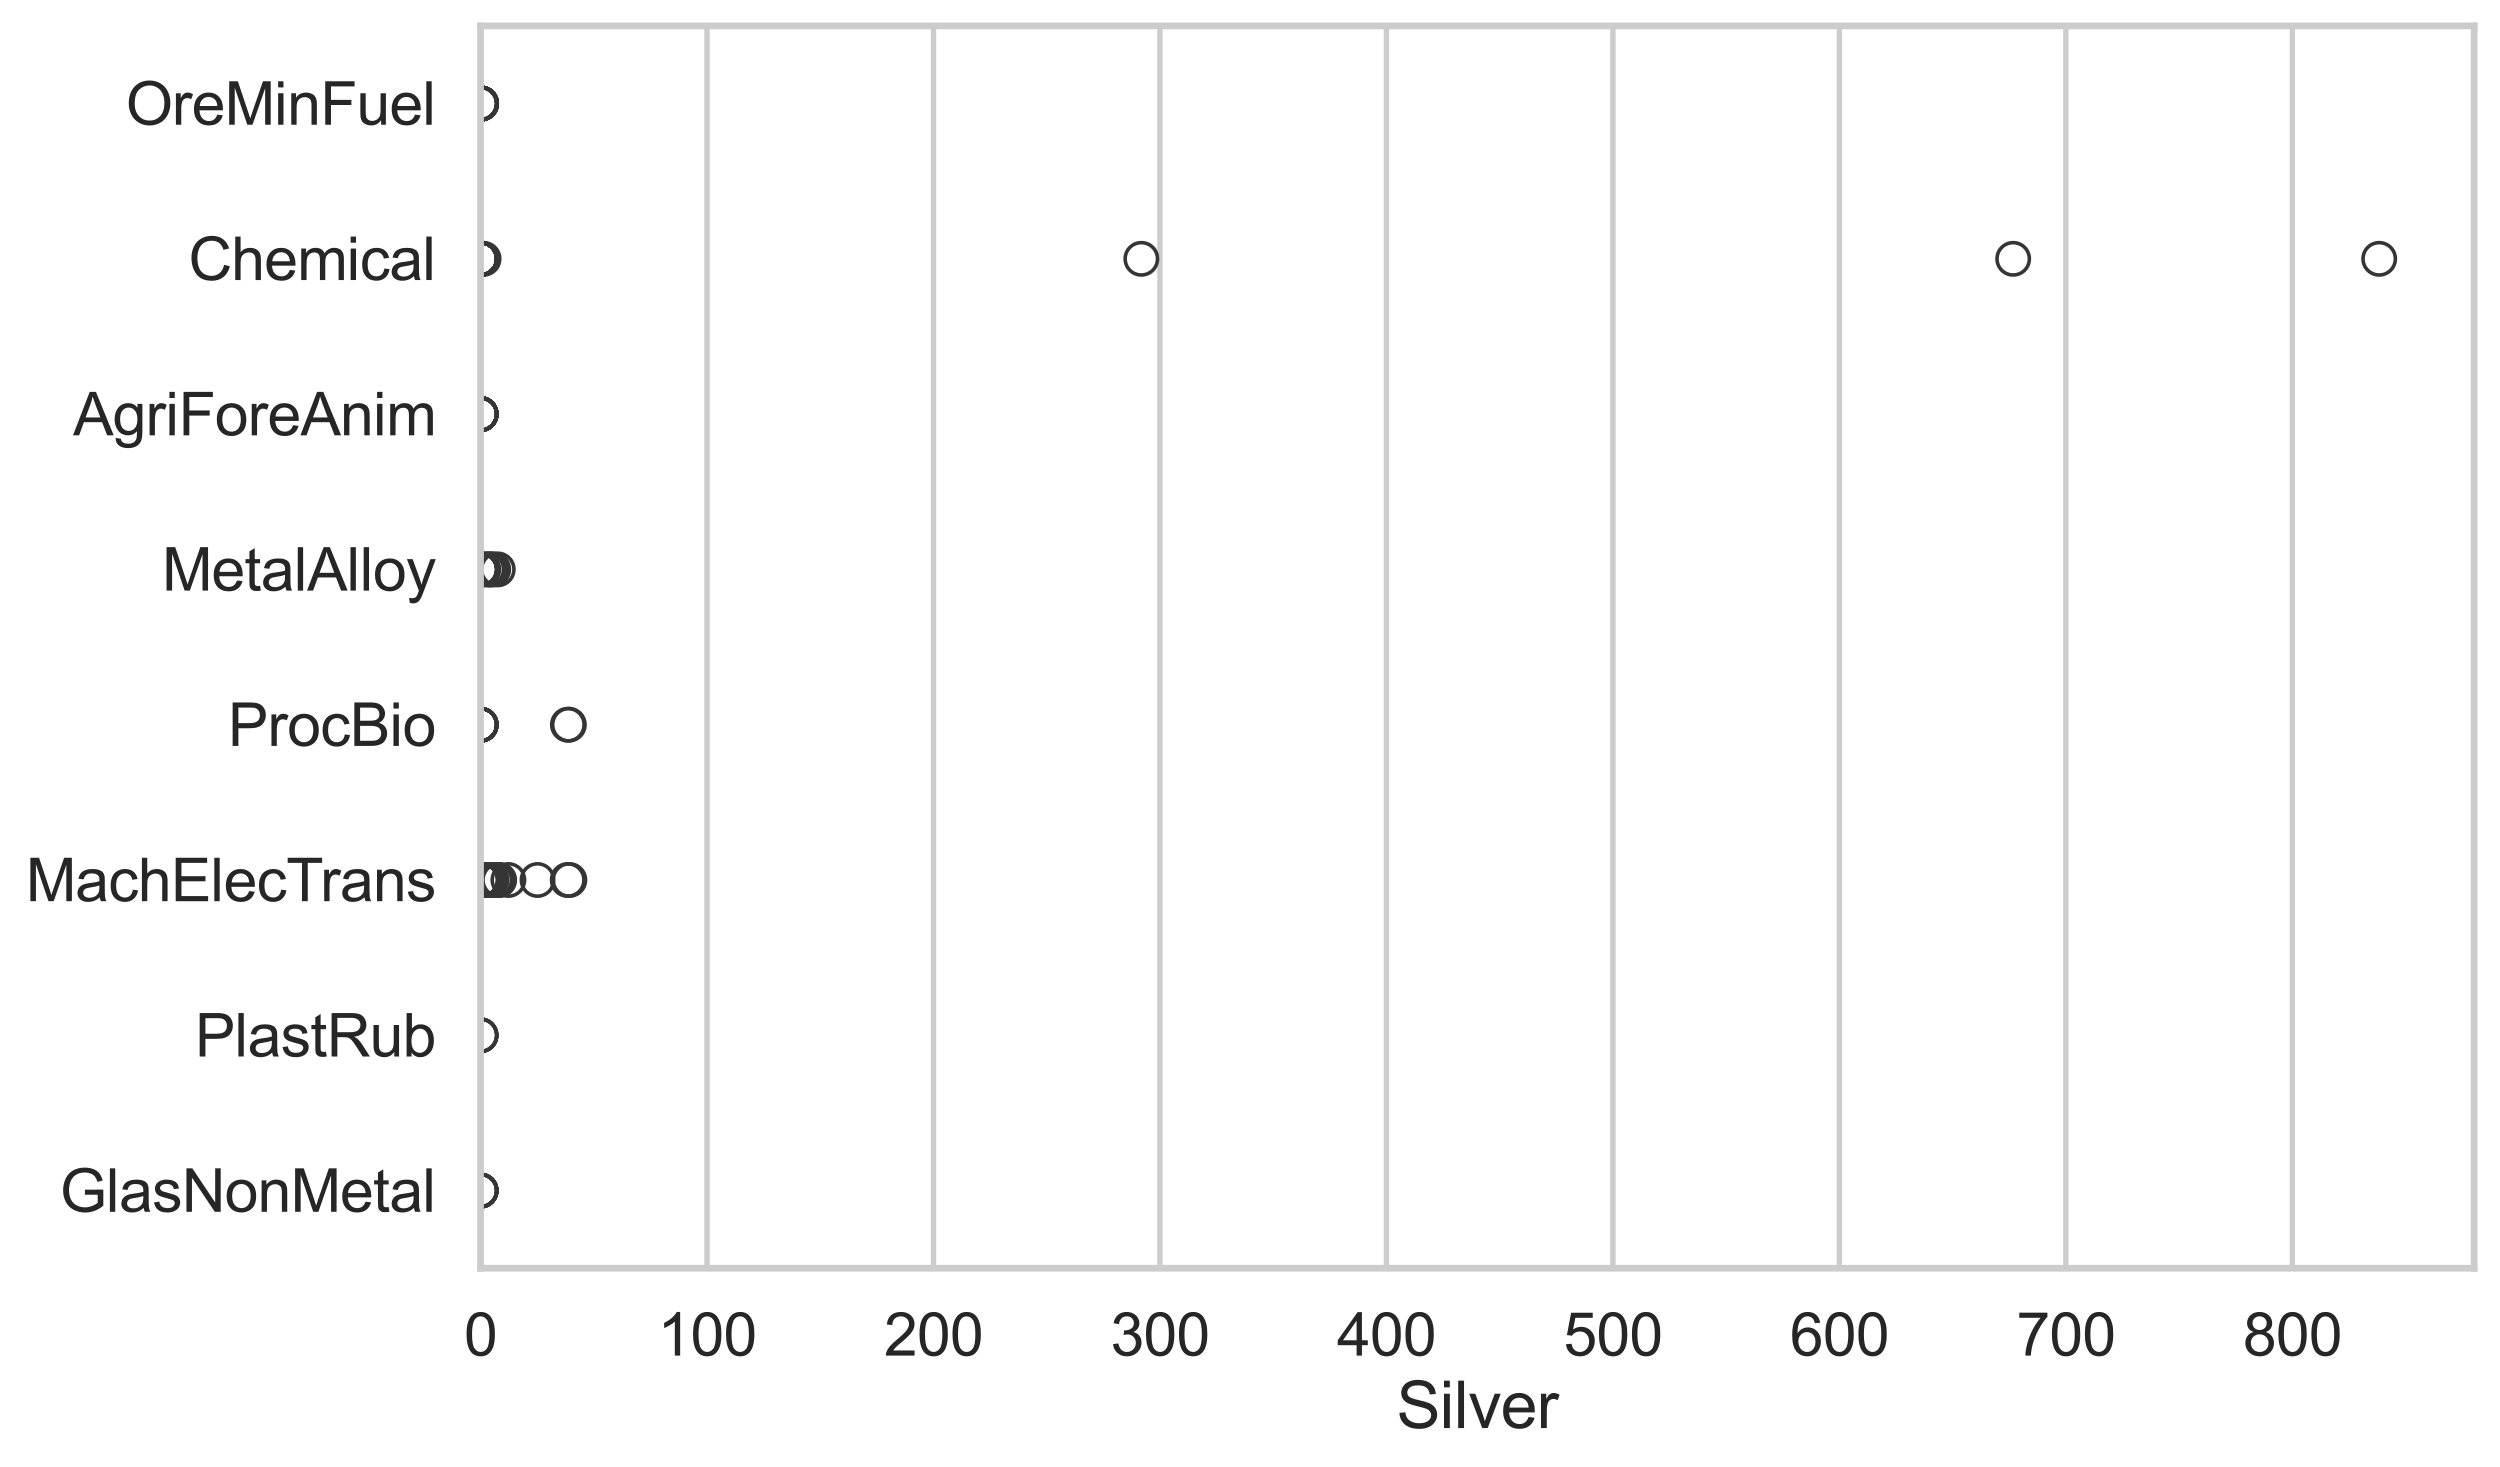 <?xml version="1.0" encoding="utf-8" standalone="no"?>
<!DOCTYPE svg PUBLIC "-//W3C//DTD SVG 1.1//EN"
  "http://www.w3.org/Graphics/SVG/1.1/DTD/svg11.dtd">
<svg xmlns:xlink="http://www.w3.org/1999/xlink" width="695.577pt" height="408.111pt" viewBox="0 0 695.577 408.111" xmlns="http://www.w3.org/2000/svg" version="1.1">
 <defs>
  <style type="text/css">*{stroke-linejoin: round; stroke-linecap: butt}</style>
 </defs>
 <g id="figure_1">
  <g id="patch_1">
   <path d="M 0 408.111 
L 695.577 408.111 
L 695.577 0 
L 0 0 
z
" style="fill: #ffffff"/>
  </g>
  <g id="axes_1">
   <g id="patch_2">
    <path d="M 133.697 352.86 
L 688.377 352.86 
L 688.377 7.2 
L 133.697 7.2 
z
" style="fill: #ffffff"/>
   </g>
   <g id="matplotlib.axis_1">
    <g id="xtick_1">
     <g id="line2d_1">
      <path d="M 133.697 352.86 
L 133.697 7.2 
" clip-path="url(#peaab593a63)" style="fill: none; stroke: #cccccc; stroke-width: 1.5; stroke-linecap: round"/>
     </g>
     <g id="text_1">
      <!-- 0 -->
      <g style="fill: #262626" transform="translate(129.109 377.17) scale(0.165 -0.165)">
       <defs>
        <path id="ArialMT-30" d="M 266 2259 
Q 266 3072 433 3567 
Q 600 4063 929 4331 
Q 1259 4600 1759 4600 
Q 2128 4600 2406 4451 
Q 2684 4303 2865 4023 
Q 3047 3744 3150 3342 
Q 3253 2941 3253 2259 
Q 3253 1453 3087 958 
Q 2922 463 2592 192 
Q 2263 -78 1759 -78 
Q 1097 -78 719 397 
Q 266 969 266 2259 
z
M 844 2259 
Q 844 1131 1108 757 
Q 1372 384 1759 384 
Q 2147 384 2411 759 
Q 2675 1134 2675 2259 
Q 2675 3391 2411 3762 
Q 2147 4134 1753 4134 
Q 1366 4134 1134 3806 
Q 844 3388 844 2259 
z
" transform="scale(0.016)"/>
       </defs>
       <use xlink:href="#ArialMT-30"/>
      </g>
     </g>
    </g>
    <g id="xtick_2">
     <g id="line2d_2">
      <path d="M 196.71 352.86 
L 196.71 7.2 
" clip-path="url(#peaab593a63)" style="fill: none; stroke: #cccccc; stroke-width: 1.5; stroke-linecap: round"/>
     </g>
     <g id="text_2">
      <!-- 100 -->
      <g style="fill: #262626" transform="translate(182.946 377.17) scale(0.165 -0.165)">
       <defs>
        <path id="ArialMT-31" d="M 2384 0 
L 1822 0 
L 1822 3584 
Q 1619 3391 1289 3197 
Q 959 3003 697 2906 
L 697 3450 
Q 1169 3672 1522 3987 
Q 1875 4303 2022 4600 
L 2384 4600 
L 2384 0 
z
" transform="scale(0.016)"/>
       </defs>
       <use xlink:href="#ArialMT-31"/>
       <use xlink:href="#ArialMT-30" transform="translate(55.615 0)"/>
       <use xlink:href="#ArialMT-30" transform="translate(111.23 0)"/>
      </g>
     </g>
    </g>
    <g id="xtick_3">
     <g id="line2d_3">
      <path d="M 259.723 352.86 
L 259.723 7.2 
" clip-path="url(#peaab593a63)" style="fill: none; stroke: #cccccc; stroke-width: 1.5; stroke-linecap: round"/>
     </g>
     <g id="text_3">
      <!-- 200 -->
      <g style="fill: #262626" transform="translate(245.959 377.17) scale(0.165 -0.165)">
       <defs>
        <path id="ArialMT-32" d="M 3222 541 
L 3222 0 
L 194 0 
Q 188 203 259 391 
Q 375 700 629 1000 
Q 884 1300 1366 1694 
Q 2113 2306 2375 2664 
Q 2638 3022 2638 3341 
Q 2638 3675 2398 3904 
Q 2159 4134 1775 4134 
Q 1369 4134 1125 3890 
Q 881 3647 878 3216 
L 300 3275 
Q 359 3922 746 4261 
Q 1134 4600 1788 4600 
Q 2447 4600 2831 4234 
Q 3216 3869 3216 3328 
Q 3216 3053 3103 2787 
Q 2991 2522 2730 2228 
Q 2469 1934 1863 1422 
Q 1356 997 1212 845 
Q 1069 694 975 541 
L 3222 541 
z
" transform="scale(0.016)"/>
       </defs>
       <use xlink:href="#ArialMT-32"/>
       <use xlink:href="#ArialMT-30" transform="translate(55.615 0)"/>
       <use xlink:href="#ArialMT-30" transform="translate(111.23 0)"/>
      </g>
     </g>
    </g>
    <g id="xtick_4">
     <g id="line2d_4">
      <path d="M 322.736 352.86 
L 322.736 7.2 
" clip-path="url(#peaab593a63)" style="fill: none; stroke: #cccccc; stroke-width: 1.5; stroke-linecap: round"/>
     </g>
     <g id="text_4">
      <!-- 300 -->
      <g style="fill: #262626" transform="translate(308.972 377.17) scale(0.165 -0.165)">
       <defs>
        <path id="ArialMT-33" d="M 269 1209 
L 831 1284 
Q 928 806 1161 595 
Q 1394 384 1728 384 
Q 2125 384 2398 659 
Q 2672 934 2672 1341 
Q 2672 1728 2419 1979 
Q 2166 2231 1775 2231 
Q 1616 2231 1378 2169 
L 1441 2663 
Q 1497 2656 1531 2656 
Q 1891 2656 2178 2843 
Q 2466 3031 2466 3422 
Q 2466 3731 2256 3934 
Q 2047 4138 1716 4138 
Q 1388 4138 1169 3931 
Q 950 3725 888 3313 
L 325 3413 
Q 428 3978 793 4289 
Q 1159 4600 1703 4600 
Q 2078 4600 2393 4439 
Q 2709 4278 2876 4000 
Q 3044 3722 3044 3409 
Q 3044 3113 2884 2869 
Q 2725 2625 2413 2481 
Q 2819 2388 3044 2092 
Q 3269 1797 3269 1353 
Q 3269 753 2831 336 
Q 2394 -81 1725 -81 
Q 1122 -81 723 278 
Q 325 638 269 1209 
z
" transform="scale(0.016)"/>
       </defs>
       <use xlink:href="#ArialMT-33"/>
       <use xlink:href="#ArialMT-30" transform="translate(55.615 0)"/>
       <use xlink:href="#ArialMT-30" transform="translate(111.23 0)"/>
      </g>
     </g>
    </g>
    <g id="xtick_5">
     <g id="line2d_5">
      <path d="M 385.748 352.86 
L 385.748 7.2 
" clip-path="url(#peaab593a63)" style="fill: none; stroke: #cccccc; stroke-width: 1.5; stroke-linecap: round"/>
     </g>
     <g id="text_5">
      <!-- 400 -->
      <g style="fill: #262626" transform="translate(371.985 377.17) scale(0.165 -0.165)">
       <defs>
        <path id="ArialMT-34" d="M 2069 0 
L 2069 1097 
L 81 1097 
L 81 1613 
L 2172 4581 
L 2631 4581 
L 2631 1613 
L 3250 1613 
L 3250 1097 
L 2631 1097 
L 2631 0 
L 2069 0 
z
M 2069 1613 
L 2069 3678 
L 634 1613 
L 2069 1613 
z
" transform="scale(0.016)"/>
       </defs>
       <use xlink:href="#ArialMT-34"/>
       <use xlink:href="#ArialMT-30" transform="translate(55.615 0)"/>
       <use xlink:href="#ArialMT-30" transform="translate(111.23 0)"/>
      </g>
     </g>
    </g>
    <g id="xtick_6">
     <g id="line2d_6">
      <path d="M 448.761 352.86 
L 448.761 7.2 
" clip-path="url(#peaab593a63)" style="fill: none; stroke: #cccccc; stroke-width: 1.5; stroke-linecap: round"/>
     </g>
     <g id="text_6">
      <!-- 500 -->
      <g style="fill: #262626" transform="translate(434.998 377.17) scale(0.165 -0.165)">
       <defs>
        <path id="ArialMT-35" d="M 266 1200 
L 856 1250 
Q 922 819 1161 601 
Q 1400 384 1738 384 
Q 2144 384 2425 690 
Q 2706 997 2706 1503 
Q 2706 1984 2436 2262 
Q 2166 2541 1728 2541 
Q 1456 2541 1237 2417 
Q 1019 2294 894 2097 
L 366 2166 
L 809 4519 
L 3088 4519 
L 3088 3981 
L 1259 3981 
L 1013 2750 
Q 1425 3038 1878 3038 
Q 2478 3038 2890 2622 
Q 3303 2206 3303 1553 
Q 3303 931 2941 478 
Q 2500 -78 1738 -78 
Q 1113 -78 717 272 
Q 322 622 266 1200 
z
" transform="scale(0.016)"/>
       </defs>
       <use xlink:href="#ArialMT-35"/>
       <use xlink:href="#ArialMT-30" transform="translate(55.615 0)"/>
       <use xlink:href="#ArialMT-30" transform="translate(111.23 0)"/>
      </g>
     </g>
    </g>
    <g id="xtick_7">
     <g id="line2d_7">
      <path d="M 511.774 352.86 
L 511.774 7.2 
" clip-path="url(#peaab593a63)" style="fill: none; stroke: #cccccc; stroke-width: 1.5; stroke-linecap: round"/>
     </g>
     <g id="text_7">
      <!-- 600 -->
      <g style="fill: #262626" transform="translate(498.011 377.17) scale(0.165 -0.165)">
       <defs>
        <path id="ArialMT-36" d="M 3184 3459 
L 2625 3416 
Q 2550 3747 2413 3897 
Q 2184 4138 1850 4138 
Q 1581 4138 1378 3988 
Q 1113 3794 959 3422 
Q 806 3050 800 2363 
Q 1003 2672 1297 2822 
Q 1591 2972 1913 2972 
Q 2475 2972 2870 2558 
Q 3266 2144 3266 1488 
Q 3266 1056 3080 686 
Q 2894 316 2569 119 
Q 2244 -78 1831 -78 
Q 1128 -78 684 439 
Q 241 956 241 2144 
Q 241 3472 731 4075 
Q 1159 4600 1884 4600 
Q 2425 4600 2770 4297 
Q 3116 3994 3184 3459 
z
M 888 1484 
Q 888 1194 1011 928 
Q 1134 663 1356 523 
Q 1578 384 1822 384 
Q 2178 384 2434 671 
Q 2691 959 2691 1453 
Q 2691 1928 2437 2201 
Q 2184 2475 1800 2475 
Q 1419 2475 1153 2201 
Q 888 1928 888 1484 
z
" transform="scale(0.016)"/>
       </defs>
       <use xlink:href="#ArialMT-36"/>
       <use xlink:href="#ArialMT-30" transform="translate(55.615 0)"/>
       <use xlink:href="#ArialMT-30" transform="translate(111.23 0)"/>
      </g>
     </g>
    </g>
    <g id="xtick_8">
     <g id="line2d_8">
      <path d="M 574.787 352.86 
L 574.787 7.2 
" clip-path="url(#peaab593a63)" style="fill: none; stroke: #cccccc; stroke-width: 1.5; stroke-linecap: round"/>
     </g>
     <g id="text_8">
      <!-- 700 -->
      <g style="fill: #262626" transform="translate(561.024 377.17) scale(0.165 -0.165)">
       <defs>
        <path id="ArialMT-37" d="M 303 3981 
L 303 4522 
L 3269 4522 
L 3269 4084 
Q 2831 3619 2401 2847 
Q 1972 2075 1738 1259 
Q 1569 684 1522 0 
L 944 0 
Q 953 541 1156 1306 
Q 1359 2072 1739 2783 
Q 2119 3494 2547 3981 
L 303 3981 
z
" transform="scale(0.016)"/>
       </defs>
       <use xlink:href="#ArialMT-37"/>
       <use xlink:href="#ArialMT-30" transform="translate(55.615 0)"/>
       <use xlink:href="#ArialMT-30" transform="translate(111.23 0)"/>
      </g>
     </g>
    </g>
    <g id="xtick_9">
     <g id="line2d_9">
      <path d="M 637.8 352.86 
L 637.8 7.2 
" clip-path="url(#peaab593a63)" style="fill: none; stroke: #cccccc; stroke-width: 1.5; stroke-linecap: round"/>
     </g>
     <g id="text_9">
      <!-- 800 -->
      <g style="fill: #262626" transform="translate(624.036 377.17) scale(0.165 -0.165)">
       <defs>
        <path id="ArialMT-38" d="M 1131 2484 
Q 781 2613 612 2850 
Q 444 3088 444 3419 
Q 444 3919 803 4259 
Q 1163 4600 1759 4600 
Q 2359 4600 2725 4251 
Q 3091 3903 3091 3403 
Q 3091 3084 2923 2848 
Q 2756 2613 2416 2484 
Q 2838 2347 3058 2040 
Q 3278 1734 3278 1309 
Q 3278 722 2862 322 
Q 2447 -78 1769 -78 
Q 1091 -78 675 323 
Q 259 725 259 1325 
Q 259 1772 486 2073 
Q 713 2375 1131 2484 
z
M 1019 3438 
Q 1019 3113 1228 2906 
Q 1438 2700 1772 2700 
Q 2097 2700 2305 2904 
Q 2513 3109 2513 3406 
Q 2513 3716 2298 3927 
Q 2084 4138 1766 4138 
Q 1444 4138 1231 3931 
Q 1019 3725 1019 3438 
z
M 838 1322 
Q 838 1081 952 856 
Q 1066 631 1291 507 
Q 1516 384 1775 384 
Q 2178 384 2440 643 
Q 2703 903 2703 1303 
Q 2703 1709 2433 1975 
Q 2163 2241 1756 2241 
Q 1359 2241 1098 1978 
Q 838 1716 838 1322 
z
" transform="scale(0.016)"/>
       </defs>
       <use xlink:href="#ArialMT-38"/>
       <use xlink:href="#ArialMT-30" transform="translate(55.615 0)"/>
       <use xlink:href="#ArialMT-30" transform="translate(111.23 0)"/>
      </g>
     </g>
    </g>
    <g id="text_10">
     <!-- Silver -->
     <g style="fill: #262626" transform="translate(388.533 397.334) scale(0.18 -0.18)">
      <defs>
       <path id="ArialMT-53" d="M 288 1472 
L 859 1522 
Q 900 1178 1048 958 
Q 1197 738 1509 602 
Q 1822 466 2213 466 
Q 2559 466 2825 569 
Q 3091 672 3220 851 
Q 3350 1031 3350 1244 
Q 3350 1459 3225 1620 
Q 3100 1781 2813 1891 
Q 2628 1963 1997 2114 
Q 1366 2266 1113 2400 
Q 784 2572 623 2826 
Q 463 3081 463 3397 
Q 463 3744 659 4045 
Q 856 4347 1234 4503 
Q 1613 4659 2075 4659 
Q 2584 4659 2973 4495 
Q 3363 4331 3572 4012 
Q 3781 3694 3797 3291 
L 3216 3247 
Q 3169 3681 2898 3903 
Q 2628 4125 2100 4125 
Q 1550 4125 1298 3923 
Q 1047 3722 1047 3438 
Q 1047 3191 1225 3031 
Q 1400 2872 2139 2705 
Q 2878 2538 3153 2413 
Q 3553 2228 3743 1945 
Q 3934 1663 3934 1294 
Q 3934 928 3725 604 
Q 3516 281 3123 101 
Q 2731 -78 2241 -78 
Q 1619 -78 1198 103 
Q 778 284 539 648 
Q 300 1013 288 1472 
z
" transform="scale(0.016)"/>
       <path id="ArialMT-69" d="M 425 3934 
L 425 4581 
L 988 4581 
L 988 3934 
L 425 3934 
z
M 425 0 
L 425 3319 
L 988 3319 
L 988 0 
L 425 0 
z
" transform="scale(0.016)"/>
       <path id="ArialMT-6c" d="M 409 0 
L 409 4581 
L 972 4581 
L 972 0 
L 409 0 
z
" transform="scale(0.016)"/>
       <path id="ArialMT-76" d="M 1344 0 
L 81 3319 
L 675 3319 
L 1388 1331 
Q 1503 1009 1600 663 
Q 1675 925 1809 1294 
L 2547 3319 
L 3125 3319 
L 1869 0 
L 1344 0 
z
" transform="scale(0.016)"/>
       <path id="ArialMT-65" d="M 2694 1069 
L 3275 997 
Q 3138 488 2766 206 
Q 2394 -75 1816 -75 
Q 1088 -75 661 373 
Q 234 822 234 1631 
Q 234 2469 665 2931 
Q 1097 3394 1784 3394 
Q 2450 3394 2872 2941 
Q 3294 2488 3294 1666 
Q 3294 1616 3291 1516 
L 816 1516 
Q 847 969 1125 678 
Q 1403 388 1819 388 
Q 2128 388 2347 550 
Q 2566 713 2694 1069 
z
M 847 1978 
L 2700 1978 
Q 2663 2397 2488 2606 
Q 2219 2931 1791 2931 
Q 1403 2931 1139 2672 
Q 875 2413 847 1978 
z
" transform="scale(0.016)"/>
       <path id="ArialMT-72" d="M 416 0 
L 416 3319 
L 922 3319 
L 922 2816 
Q 1116 3169 1280 3281 
Q 1444 3394 1641 3394 
Q 1925 3394 2219 3213 
L 2025 2691 
Q 1819 2813 1613 2813 
Q 1428 2813 1281 2702 
Q 1134 2591 1072 2394 
Q 978 2094 978 1738 
L 978 0 
L 416 0 
z
" transform="scale(0.016)"/>
      </defs>
      <use xlink:href="#ArialMT-53"/>
      <use xlink:href="#ArialMT-69" transform="translate(66.699 0)"/>
      <use xlink:href="#ArialMT-6c" transform="translate(88.916 0)"/>
      <use xlink:href="#ArialMT-76" transform="translate(111.133 0)"/>
      <use xlink:href="#ArialMT-65" transform="translate(161.133 0)"/>
      <use xlink:href="#ArialMT-72" transform="translate(216.748 0)"/>
     </g>
    </g>
   </g>
   <g id="matplotlib.axis_2">
    <g id="ytick_1">
     <g id="text_11">
      <!-- OreMinFuel -->
      <g style="fill: #262626" transform="translate(35.013 34.709) scale(0.165 -0.165)">
       <defs>
        <path id="ArialMT-4f" d="M 309 2231 
Q 309 3372 921 4017 
Q 1534 4663 2503 4663 
Q 3138 4663 3647 4359 
Q 4156 4056 4423 3514 
Q 4691 2972 4691 2284 
Q 4691 1588 4409 1038 
Q 4128 488 3612 205 
Q 3097 -78 2500 -78 
Q 1853 -78 1343 234 
Q 834 547 571 1087 
Q 309 1628 309 2231 
z
M 934 2222 
Q 934 1394 1379 917 
Q 1825 441 2497 441 
Q 3181 441 3623 922 
Q 4066 1403 4066 2288 
Q 4066 2847 3877 3264 
Q 3688 3681 3323 3911 
Q 2959 4141 2506 4141 
Q 1863 4141 1398 3698 
Q 934 3256 934 2222 
z
" transform="scale(0.016)"/>
        <path id="ArialMT-4d" d="M 475 0 
L 475 4581 
L 1388 4581 
L 2472 1338 
Q 2622 884 2691 659 
Q 2769 909 2934 1394 
L 4031 4581 
L 4847 4581 
L 4847 0 
L 4263 0 
L 4263 3834 
L 2931 0 
L 2384 0 
L 1059 3900 
L 1059 0 
L 475 0 
z
" transform="scale(0.016)"/>
        <path id="ArialMT-6e" d="M 422 0 
L 422 3319 
L 928 3319 
L 928 2847 
Q 1294 3394 1984 3394 
Q 2284 3394 2536 3286 
Q 2788 3178 2913 3003 
Q 3038 2828 3088 2588 
Q 3119 2431 3119 2041 
L 3119 0 
L 2556 0 
L 2556 2019 
Q 2556 2363 2490 2533 
Q 2425 2703 2258 2804 
Q 2091 2906 1866 2906 
Q 1506 2906 1245 2678 
Q 984 2450 984 1813 
L 984 0 
L 422 0 
z
" transform="scale(0.016)"/>
        <path id="ArialMT-46" d="M 525 0 
L 525 4581 
L 3616 4581 
L 3616 4041 
L 1131 4041 
L 1131 2622 
L 3281 2622 
L 3281 2081 
L 1131 2081 
L 1131 0 
L 525 0 
z
" transform="scale(0.016)"/>
        <path id="ArialMT-75" d="M 2597 0 
L 2597 488 
Q 2209 -75 1544 -75 
Q 1250 -75 995 37 
Q 741 150 617 320 
Q 494 491 444 738 
Q 409 903 409 1263 
L 409 3319 
L 972 3319 
L 972 1478 
Q 972 1038 1006 884 
Q 1059 663 1231 536 
Q 1403 409 1656 409 
Q 1909 409 2131 539 
Q 2353 669 2445 892 
Q 2538 1116 2538 1541 
L 2538 3319 
L 3100 3319 
L 3100 0 
L 2597 0 
z
" transform="scale(0.016)"/>
       </defs>
       <use xlink:href="#ArialMT-4f"/>
       <use xlink:href="#ArialMT-72" transform="translate(77.783 0)"/>
       <use xlink:href="#ArialMT-65" transform="translate(111.084 0)"/>
       <use xlink:href="#ArialMT-4d" transform="translate(166.699 0)"/>
       <use xlink:href="#ArialMT-69" transform="translate(250 0)"/>
       <use xlink:href="#ArialMT-6e" transform="translate(272.217 0)"/>
       <use xlink:href="#ArialMT-46" transform="translate(327.832 0)"/>
       <use xlink:href="#ArialMT-75" transform="translate(388.916 0)"/>
       <use xlink:href="#ArialMT-65" transform="translate(444.531 0)"/>
       <use xlink:href="#ArialMT-6c" transform="translate(500.146 0)"/>
      </g>
     </g>
    </g>
    <g id="ytick_2">
     <g id="text_12">
      <!-- Chemical -->
      <g style="fill: #262626" transform="translate(52.428 77.916) scale(0.165 -0.165)">
       <defs>
        <path id="ArialMT-43" d="M 3763 1606 
L 4369 1453 
Q 4178 706 3683 314 
Q 3188 -78 2472 -78 
Q 1731 -78 1267 223 
Q 803 525 561 1097 
Q 319 1669 319 2325 
Q 319 3041 592 3573 
Q 866 4106 1370 4382 
Q 1875 4659 2481 4659 
Q 3169 4659 3637 4309 
Q 4106 3959 4291 3325 
L 3694 3184 
Q 3534 3684 3231 3912 
Q 2928 4141 2469 4141 
Q 1941 4141 1586 3887 
Q 1231 3634 1087 3207 
Q 944 2781 944 2328 
Q 944 1744 1114 1308 
Q 1284 872 1643 656 
Q 2003 441 2422 441 
Q 2931 441 3284 734 
Q 3638 1028 3763 1606 
z
" transform="scale(0.016)"/>
        <path id="ArialMT-68" d="M 422 0 
L 422 4581 
L 984 4581 
L 984 2938 
Q 1378 3394 1978 3394 
Q 2347 3394 2619 3248 
Q 2891 3103 3008 2847 
Q 3125 2591 3125 2103 
L 3125 0 
L 2563 0 
L 2563 2103 
Q 2563 2525 2380 2717 
Q 2197 2909 1863 2909 
Q 1613 2909 1392 2779 
Q 1172 2650 1078 2428 
Q 984 2206 984 1816 
L 984 0 
L 422 0 
z
" transform="scale(0.016)"/>
        <path id="ArialMT-6d" d="M 422 0 
L 422 3319 
L 925 3319 
L 925 2853 
Q 1081 3097 1340 3245 
Q 1600 3394 1931 3394 
Q 2300 3394 2536 3241 
Q 2772 3088 2869 2813 
Q 3263 3394 3894 3394 
Q 4388 3394 4653 3120 
Q 4919 2847 4919 2278 
L 4919 0 
L 4359 0 
L 4359 2091 
Q 4359 2428 4304 2576 
Q 4250 2725 4106 2815 
Q 3963 2906 3769 2906 
Q 3419 2906 3187 2673 
Q 2956 2441 2956 1928 
L 2956 0 
L 2394 0 
L 2394 2156 
Q 2394 2531 2256 2718 
Q 2119 2906 1806 2906 
Q 1569 2906 1367 2781 
Q 1166 2656 1075 2415 
Q 984 2175 984 1722 
L 984 0 
L 422 0 
z
" transform="scale(0.016)"/>
        <path id="ArialMT-63" d="M 2588 1216 
L 3141 1144 
Q 3050 572 2676 248 
Q 2303 -75 1759 -75 
Q 1078 -75 664 370 
Q 250 816 250 1647 
Q 250 2184 428 2587 
Q 606 2991 970 3192 
Q 1334 3394 1763 3394 
Q 2303 3394 2647 3120 
Q 2991 2847 3088 2344 
L 2541 2259 
Q 2463 2594 2264 2762 
Q 2066 2931 1784 2931 
Q 1359 2931 1093 2626 
Q 828 2322 828 1663 
Q 828 994 1084 691 
Q 1341 388 1753 388 
Q 2084 388 2306 591 
Q 2528 794 2588 1216 
z
" transform="scale(0.016)"/>
        <path id="ArialMT-61" d="M 2588 409 
Q 2275 144 1986 34 
Q 1697 -75 1366 -75 
Q 819 -75 525 192 
Q 231 459 231 875 
Q 231 1119 342 1320 
Q 453 1522 633 1644 
Q 813 1766 1038 1828 
Q 1203 1872 1538 1913 
Q 2219 1994 2541 2106 
Q 2544 2222 2544 2253 
Q 2544 2597 2384 2738 
Q 2169 2928 1744 2928 
Q 1347 2928 1158 2789 
Q 969 2650 878 2297 
L 328 2372 
Q 403 2725 575 2942 
Q 747 3159 1072 3276 
Q 1397 3394 1825 3394 
Q 2250 3394 2515 3294 
Q 2781 3194 2906 3042 
Q 3031 2891 3081 2659 
Q 3109 2516 3109 2141 
L 3109 1391 
Q 3109 606 3145 398 
Q 3181 191 3288 0 
L 2700 0 
Q 2613 175 2588 409 
z
M 2541 1666 
Q 2234 1541 1622 1453 
Q 1275 1403 1131 1340 
Q 988 1278 909 1158 
Q 831 1038 831 891 
Q 831 666 1001 516 
Q 1172 366 1500 366 
Q 1825 366 2078 508 
Q 2331 650 2450 897 
Q 2541 1088 2541 1459 
L 2541 1666 
z
" transform="scale(0.016)"/>
       </defs>
       <use xlink:href="#ArialMT-43"/>
       <use xlink:href="#ArialMT-68" transform="translate(72.217 0)"/>
       <use xlink:href="#ArialMT-65" transform="translate(127.832 0)"/>
       <use xlink:href="#ArialMT-6d" transform="translate(183.447 0)"/>
       <use xlink:href="#ArialMT-69" transform="translate(266.748 0)"/>
       <use xlink:href="#ArialMT-63" transform="translate(288.965 0)"/>
       <use xlink:href="#ArialMT-61" transform="translate(338.965 0)"/>
       <use xlink:href="#ArialMT-6c" transform="translate(394.58 0)"/>
      </g>
     </g>
    </g>
    <g id="ytick_3">
     <g id="text_13">
      <!-- AgriForeAnim -->
      <g style="fill: #262626" transform="translate(20.341 121.124) scale(0.165 -0.165)">
       <defs>
        <path id="ArialMT-41" d="M -9 0 
L 1750 4581 
L 2403 4581 
L 4278 0 
L 3588 0 
L 3053 1388 
L 1138 1388 
L 634 0 
L -9 0 
z
M 1313 1881 
L 2866 1881 
L 2388 3150 
Q 2169 3728 2063 4100 
Q 1975 3659 1816 3225 
L 1313 1881 
z
" transform="scale(0.016)"/>
        <path id="ArialMT-67" d="M 319 -275 
L 866 -356 
Q 900 -609 1056 -725 
Q 1266 -881 1628 -881 
Q 2019 -881 2231 -725 
Q 2444 -569 2519 -288 
Q 2563 -116 2559 434 
Q 2191 0 1641 0 
Q 956 0 581 494 
Q 206 988 206 1678 
Q 206 2153 378 2554 
Q 550 2956 876 3175 
Q 1203 3394 1644 3394 
Q 2231 3394 2613 2919 
L 2613 3319 
L 3131 3319 
L 3131 450 
Q 3131 -325 2973 -648 
Q 2816 -972 2473 -1159 
Q 2131 -1347 1631 -1347 
Q 1038 -1347 672 -1080 
Q 306 -813 319 -275 
z
M 784 1719 
Q 784 1066 1043 766 
Q 1303 466 1694 466 
Q 2081 466 2343 764 
Q 2606 1063 2606 1700 
Q 2606 2309 2336 2618 
Q 2066 2928 1684 2928 
Q 1309 2928 1046 2623 
Q 784 2319 784 1719 
z
" transform="scale(0.016)"/>
        <path id="ArialMT-6f" d="M 213 1659 
Q 213 2581 725 3025 
Q 1153 3394 1769 3394 
Q 2453 3394 2887 2945 
Q 3322 2497 3322 1706 
Q 3322 1066 3130 698 
Q 2938 331 2570 128 
Q 2203 -75 1769 -75 
Q 1072 -75 642 372 
Q 213 819 213 1659 
z
M 791 1659 
Q 791 1022 1069 705 
Q 1347 388 1769 388 
Q 2188 388 2466 706 
Q 2744 1025 2744 1678 
Q 2744 2294 2464 2611 
Q 2184 2928 1769 2928 
Q 1347 2928 1069 2612 
Q 791 2297 791 1659 
z
" transform="scale(0.016)"/>
       </defs>
       <use xlink:href="#ArialMT-41"/>
       <use xlink:href="#ArialMT-67" transform="translate(66.699 0)"/>
       <use xlink:href="#ArialMT-72" transform="translate(122.314 0)"/>
       <use xlink:href="#ArialMT-69" transform="translate(155.615 0)"/>
       <use xlink:href="#ArialMT-46" transform="translate(177.832 0)"/>
       <use xlink:href="#ArialMT-6f" transform="translate(238.916 0)"/>
       <use xlink:href="#ArialMT-72" transform="translate(294.531 0)"/>
       <use xlink:href="#ArialMT-65" transform="translate(327.832 0)"/>
       <use xlink:href="#ArialMT-41" transform="translate(383.447 0)"/>
       <use xlink:href="#ArialMT-6e" transform="translate(450.146 0)"/>
       <use xlink:href="#ArialMT-69" transform="translate(505.762 0)"/>
       <use xlink:href="#ArialMT-6d" transform="translate(527.979 0)"/>
      </g>
     </g>
    </g>
    <g id="ytick_4">
     <g id="text_14">
      <!-- MetalAlloy -->
      <g style="fill: #262626" transform="translate(45.088 164.331) scale(0.165 -0.165)">
       <defs>
        <path id="ArialMT-74" d="M 1650 503 
L 1731 6 
Q 1494 -44 1306 -44 
Q 1000 -44 831 53 
Q 663 150 594 308 
Q 525 466 525 972 
L 525 2881 
L 113 2881 
L 113 3319 
L 525 3319 
L 525 4141 
L 1084 4478 
L 1084 3319 
L 1650 3319 
L 1650 2881 
L 1084 2881 
L 1084 941 
Q 1084 700 1114 631 
Q 1144 563 1211 522 
Q 1278 481 1403 481 
Q 1497 481 1650 503 
z
" transform="scale(0.016)"/>
        <path id="ArialMT-79" d="M 397 -1278 
L 334 -750 
Q 519 -800 656 -800 
Q 844 -800 956 -737 
Q 1069 -675 1141 -563 
Q 1194 -478 1313 -144 
Q 1328 -97 1363 -6 
L 103 3319 
L 709 3319 
L 1400 1397 
Q 1534 1031 1641 628 
Q 1738 1016 1872 1384 
L 2581 3319 
L 3144 3319 
L 1881 -56 
Q 1678 -603 1566 -809 
Q 1416 -1088 1222 -1217 
Q 1028 -1347 759 -1347 
Q 597 -1347 397 -1278 
z
" transform="scale(0.016)"/>
       </defs>
       <use xlink:href="#ArialMT-4d"/>
       <use xlink:href="#ArialMT-65" transform="translate(83.301 0)"/>
       <use xlink:href="#ArialMT-74" transform="translate(138.916 0)"/>
       <use xlink:href="#ArialMT-61" transform="translate(166.699 0)"/>
       <use xlink:href="#ArialMT-6c" transform="translate(222.314 0)"/>
       <use xlink:href="#ArialMT-41" transform="translate(244.531 0)"/>
       <use xlink:href="#ArialMT-6c" transform="translate(311.23 0)"/>
       <use xlink:href="#ArialMT-6c" transform="translate(333.447 0)"/>
       <use xlink:href="#ArialMT-6f" transform="translate(355.664 0)"/>
       <use xlink:href="#ArialMT-79" transform="translate(411.279 0)"/>
      </g>
     </g>
    </g>
    <g id="ytick_5">
     <g id="text_15">
      <!-- ProcBio -->
      <g style="fill: #262626" transform="translate(63.424 207.539) scale(0.165 -0.165)">
       <defs>
        <path id="ArialMT-50" d="M 494 0 
L 494 4581 
L 2222 4581 
Q 2678 4581 2919 4538 
Q 3256 4481 3484 4323 
Q 3713 4166 3852 3881 
Q 3991 3597 3991 3256 
Q 3991 2672 3619 2267 
Q 3247 1863 2275 1863 
L 1100 1863 
L 1100 0 
L 494 0 
z
M 1100 2403 
L 2284 2403 
Q 2872 2403 3119 2622 
Q 3366 2841 3366 3238 
Q 3366 3525 3220 3729 
Q 3075 3934 2838 4000 
Q 2684 4041 2272 4041 
L 1100 4041 
L 1100 2403 
z
" transform="scale(0.016)"/>
        <path id="ArialMT-42" d="M 469 0 
L 469 4581 
L 2188 4581 
Q 2713 4581 3030 4442 
Q 3347 4303 3526 4014 
Q 3706 3725 3706 3409 
Q 3706 3116 3547 2856 
Q 3388 2597 3066 2438 
Q 3481 2316 3704 2022 
Q 3928 1728 3928 1328 
Q 3928 1006 3792 729 
Q 3656 453 3456 303 
Q 3256 153 2954 76 
Q 2653 0 2216 0 
L 469 0 
z
M 1075 2656 
L 2066 2656 
Q 2469 2656 2644 2709 
Q 2875 2778 2992 2937 
Q 3109 3097 3109 3338 
Q 3109 3566 3000 3739 
Q 2891 3913 2687 3977 
Q 2484 4041 1991 4041 
L 1075 4041 
L 1075 2656 
z
M 1075 541 
L 2216 541 
Q 2509 541 2628 563 
Q 2838 600 2978 687 
Q 3119 775 3209 942 
Q 3300 1109 3300 1328 
Q 3300 1584 3169 1773 
Q 3038 1963 2805 2039 
Q 2572 2116 2134 2116 
L 1075 2116 
L 1075 541 
z
" transform="scale(0.016)"/>
       </defs>
       <use xlink:href="#ArialMT-50"/>
       <use xlink:href="#ArialMT-72" transform="translate(66.699 0)"/>
       <use xlink:href="#ArialMT-6f" transform="translate(100 0)"/>
       <use xlink:href="#ArialMT-63" transform="translate(155.615 0)"/>
       <use xlink:href="#ArialMT-42" transform="translate(205.615 0)"/>
       <use xlink:href="#ArialMT-69" transform="translate(272.314 0)"/>
       <use xlink:href="#ArialMT-6f" transform="translate(294.531 0)"/>
      </g>
     </g>
    </g>
    <g id="ytick_6">
     <g id="text_16">
      <!-- MachElecTrans -->
      <g style="fill: #262626" transform="translate(7.2 250.746) scale(0.165 -0.165)">
       <defs>
        <path id="ArialMT-45" d="M 506 0 
L 506 4581 
L 3819 4581 
L 3819 4041 
L 1113 4041 
L 1113 2638 
L 3647 2638 
L 3647 2100 
L 1113 2100 
L 1113 541 
L 3925 541 
L 3925 0 
L 506 0 
z
" transform="scale(0.016)"/>
        <path id="ArialMT-54" d="M 1659 0 
L 1659 4041 
L 150 4041 
L 150 4581 
L 3781 4581 
L 3781 4041 
L 2266 4041 
L 2266 0 
L 1659 0 
z
" transform="scale(0.016)"/>
        <path id="ArialMT-73" d="M 197 991 
L 753 1078 
Q 800 744 1014 566 
Q 1228 388 1613 388 
Q 2000 388 2187 545 
Q 2375 703 2375 916 
Q 2375 1106 2209 1216 
Q 2094 1291 1634 1406 
Q 1016 1563 777 1677 
Q 538 1791 414 1992 
Q 291 2194 291 2438 
Q 291 2659 392 2848 
Q 494 3038 669 3163 
Q 800 3259 1026 3326 
Q 1253 3394 1513 3394 
Q 1903 3394 2198 3281 
Q 2494 3169 2634 2976 
Q 2775 2784 2828 2463 
L 2278 2388 
Q 2241 2644 2061 2787 
Q 1881 2931 1553 2931 
Q 1166 2931 1000 2803 
Q 834 2675 834 2503 
Q 834 2394 903 2306 
Q 972 2216 1119 2156 
Q 1203 2125 1616 2013 
Q 2213 1853 2448 1751 
Q 2684 1650 2818 1456 
Q 2953 1263 2953 975 
Q 2953 694 2789 445 
Q 2625 197 2315 61 
Q 2006 -75 1616 -75 
Q 969 -75 630 194 
Q 291 463 197 991 
z
" transform="scale(0.016)"/>
       </defs>
       <use xlink:href="#ArialMT-4d"/>
       <use xlink:href="#ArialMT-61" transform="translate(83.301 0)"/>
       <use xlink:href="#ArialMT-63" transform="translate(138.916 0)"/>
       <use xlink:href="#ArialMT-68" transform="translate(188.916 0)"/>
       <use xlink:href="#ArialMT-45" transform="translate(244.531 0)"/>
       <use xlink:href="#ArialMT-6c" transform="translate(311.23 0)"/>
       <use xlink:href="#ArialMT-65" transform="translate(333.447 0)"/>
       <use xlink:href="#ArialMT-63" transform="translate(389.062 0)"/>
       <use xlink:href="#ArialMT-54" transform="translate(439.062 0)"/>
       <use xlink:href="#ArialMT-72" transform="translate(496.396 0)"/>
       <use xlink:href="#ArialMT-61" transform="translate(529.697 0)"/>
       <use xlink:href="#ArialMT-6e" transform="translate(585.312 0)"/>
       <use xlink:href="#ArialMT-73" transform="translate(640.928 0)"/>
      </g>
     </g>
    </g>
    <g id="ytick_7">
     <g id="text_17">
      <!-- PlastRub -->
      <g style="fill: #262626" transform="translate(54.248 293.954) scale(0.165 -0.165)">
       <defs>
        <path id="ArialMT-52" d="M 503 0 
L 503 4581 
L 2534 4581 
Q 3147 4581 3465 4457 
Q 3784 4334 3975 4021 
Q 4166 3709 4166 3331 
Q 4166 2844 3850 2509 
Q 3534 2175 2875 2084 
Q 3116 1969 3241 1856 
Q 3506 1613 3744 1247 
L 4541 0 
L 3778 0 
L 3172 953 
Q 2906 1366 2734 1584 
Q 2563 1803 2427 1890 
Q 2291 1978 2150 2013 
Q 2047 2034 1813 2034 
L 1109 2034 
L 1109 0 
L 503 0 
z
M 1109 2559 
L 2413 2559 
Q 2828 2559 3062 2645 
Q 3297 2731 3419 2920 
Q 3541 3109 3541 3331 
Q 3541 3656 3305 3865 
Q 3069 4075 2559 4075 
L 1109 4075 
L 1109 2559 
z
" transform="scale(0.016)"/>
        <path id="ArialMT-62" d="M 941 0 
L 419 0 
L 419 4581 
L 981 4581 
L 981 2947 
Q 1338 3394 1891 3394 
Q 2197 3394 2470 3270 
Q 2744 3147 2920 2923 
Q 3097 2700 3197 2384 
Q 3297 2069 3297 1709 
Q 3297 856 2875 390 
Q 2453 -75 1863 -75 
Q 1275 -75 941 416 
L 941 0 
z
M 934 1684 
Q 934 1088 1097 822 
Q 1363 388 1816 388 
Q 2184 388 2453 708 
Q 2722 1028 2722 1663 
Q 2722 2313 2464 2622 
Q 2206 2931 1841 2931 
Q 1472 2931 1203 2611 
Q 934 2291 934 1684 
z
" transform="scale(0.016)"/>
       </defs>
       <use xlink:href="#ArialMT-50"/>
       <use xlink:href="#ArialMT-6c" transform="translate(66.699 0)"/>
       <use xlink:href="#ArialMT-61" transform="translate(88.916 0)"/>
       <use xlink:href="#ArialMT-73" transform="translate(144.531 0)"/>
       <use xlink:href="#ArialMT-74" transform="translate(194.531 0)"/>
       <use xlink:href="#ArialMT-52" transform="translate(222.314 0)"/>
       <use xlink:href="#ArialMT-75" transform="translate(294.531 0)"/>
       <use xlink:href="#ArialMT-62" transform="translate(350.146 0)"/>
      </g>
     </g>
    </g>
    <g id="ytick_8">
     <g id="text_18">
      <!-- GlasNonMetal -->
      <g style="fill: #262626" transform="translate(16.659 337.161) scale(0.165 -0.165)">
       <defs>
        <path id="ArialMT-47" d="M 2638 1797 
L 2638 2334 
L 4578 2338 
L 4578 638 
Q 4131 281 3656 101 
Q 3181 -78 2681 -78 
Q 2006 -78 1454 211 
Q 903 500 622 1047 
Q 341 1594 341 2269 
Q 341 2938 620 3517 
Q 900 4097 1425 4378 
Q 1950 4659 2634 4659 
Q 3131 4659 3532 4498 
Q 3934 4338 4162 4050 
Q 4391 3763 4509 3300 
L 3963 3150 
Q 3859 3500 3706 3700 
Q 3553 3900 3268 4020 
Q 2984 4141 2638 4141 
Q 2222 4141 1919 4014 
Q 1616 3888 1430 3681 
Q 1244 3475 1141 3228 
Q 966 2803 966 2306 
Q 966 1694 1177 1281 
Q 1388 869 1791 669 
Q 2194 469 2647 469 
Q 3041 469 3416 620 
Q 3791 772 3984 944 
L 3984 1797 
L 2638 1797 
z
" transform="scale(0.016)"/>
        <path id="ArialMT-4e" d="M 488 0 
L 488 4581 
L 1109 4581 
L 3516 984 
L 3516 4581 
L 4097 4581 
L 4097 0 
L 3475 0 
L 1069 3600 
L 1069 0 
L 488 0 
z
" transform="scale(0.016)"/>
       </defs>
       <use xlink:href="#ArialMT-47"/>
       <use xlink:href="#ArialMT-6c" transform="translate(77.783 0)"/>
       <use xlink:href="#ArialMT-61" transform="translate(100 0)"/>
       <use xlink:href="#ArialMT-73" transform="translate(155.615 0)"/>
       <use xlink:href="#ArialMT-4e" transform="translate(205.615 0)"/>
       <use xlink:href="#ArialMT-6f" transform="translate(277.832 0)"/>
       <use xlink:href="#ArialMT-6e" transform="translate(333.447 0)"/>
       <use xlink:href="#ArialMT-4d" transform="translate(389.062 0)"/>
       <use xlink:href="#ArialMT-65" transform="translate(472.363 0)"/>
       <use xlink:href="#ArialMT-74" transform="translate(527.979 0)"/>
       <use xlink:href="#ArialMT-61" transform="translate(555.762 0)"/>
       <use xlink:href="#ArialMT-6c" transform="translate(611.377 0)"/>
      </g>
     </g>
    </g>
   </g>
   <g id="patch_3">
    <path d="M 133.697 11.521 
L 133.697 46.087 
L 133.697 46.087 
L 133.697 11.521 
L 133.697 11.521 
z
" clip-path="url(#peaab593a63)" style="fill: #ca74db; stroke: #353535; stroke-linejoin: miter"/>
   </g>
   <g id="line2d_10">
    <path d="M 133.697 28.804 
L 133.697 28.804 
" clip-path="url(#peaab593a63)" style="fill: none; stroke: #353535"/>
   </g>
   <g id="line2d_11">
    <path d="M 133.697 28.804 
L 133.697 28.804 
" clip-path="url(#peaab593a63)" style="fill: none; stroke: #353535"/>
   </g>
   <g id="line2d_12">
    <path d="M 133.697 20.162 
L 133.697 37.445 
" clip-path="url(#peaab593a63)" style="fill: none; stroke: #353535; stroke-linecap: round"/>
   </g>
   <g id="line2d_13">
    <path d="M 133.697 20.162 
L 133.697 37.445 
" clip-path="url(#peaab593a63)" style="fill: none; stroke: #353535; stroke-linecap: round"/>
   </g>
   <g id="line2d_14">
    <defs>
     <path id="m33e5ba7438" d="M 0 4.5 
C 1.193 4.5 2.338 4.026 3.182 3.182 
C 4.026 2.338 4.5 1.193 4.5 0 
C 4.5 -1.193 4.026 -2.338 3.182 -3.182 
C 2.338 -4.026 1.193 -4.5 0 -4.5 
C -1.193 -4.5 -2.338 -4.026 -3.182 -3.182 
C -4.026 -2.338 -4.5 -1.193 -4.5 0 
C -4.5 1.193 -4.026 2.338 -3.182 3.182 
C -2.338 4.026 -1.193 4.5 0 4.5 
z
" style="stroke: #353535"/>
    </defs>
    <g clip-path="url(#peaab593a63)">
     <use xlink:href="#m33e5ba7438" x="133.697" y="28.804" style="fill-opacity: 0; stroke: #353535"/>
     <use xlink:href="#m33e5ba7438" x="133.824" y="28.804" style="fill-opacity: 0; stroke: #353535"/>
     <use xlink:href="#m33e5ba7438" x="133.833" y="28.804" style="fill-opacity: 0; stroke: #353535"/>
     <use xlink:href="#m33e5ba7438" x="133.842" y="28.804" style="fill-opacity: 0; stroke: #353535"/>
     <use xlink:href="#m33e5ba7438" x="133.698" y="28.804" style="fill-opacity: 0; stroke: #353535"/>
     <use xlink:href="#m33e5ba7438" x="133.697" y="28.804" style="fill-opacity: 0; stroke: #353535"/>
     <use xlink:href="#m33e5ba7438" x="133.807" y="28.804" style="fill-opacity: 0; stroke: #353535"/>
     <use xlink:href="#m33e5ba7438" x="133.842" y="28.804" style="fill-opacity: 0; stroke: #353535"/>
     <use xlink:href="#m33e5ba7438" x="133.698" y="28.804" style="fill-opacity: 0; stroke: #353535"/>
     <use xlink:href="#m33e5ba7438" x="133.7" y="28.804" style="fill-opacity: 0; stroke: #353535"/>
     <use xlink:href="#m33e5ba7438" x="133.839" y="28.804" style="fill-opacity: 0; stroke: #353535"/>
     <use xlink:href="#m33e5ba7438" x="133.854" y="28.804" style="fill-opacity: 0; stroke: #353535"/>
     <use xlink:href="#m33e5ba7438" x="133.854" y="28.804" style="fill-opacity: 0; stroke: #353535"/>
     <use xlink:href="#m33e5ba7438" x="133.697" y="28.804" style="fill-opacity: 0; stroke: #353535"/>
     <use xlink:href="#m33e5ba7438" x="133.698" y="28.804" style="fill-opacity: 0; stroke: #353535"/>
     <use xlink:href="#m33e5ba7438" x="133.842" y="28.804" style="fill-opacity: 0; stroke: #353535"/>
     <use xlink:href="#m33e5ba7438" x="133.698" y="28.804" style="fill-opacity: 0; stroke: #353535"/>
     <use xlink:href="#m33e5ba7438" x="133.712" y="28.804" style="fill-opacity: 0; stroke: #353535"/>
     <use xlink:href="#m33e5ba7438" x="133.826" y="28.804" style="fill-opacity: 0; stroke: #353535"/>
     <use xlink:href="#m33e5ba7438" x="133.71" y="28.804" style="fill-opacity: 0; stroke: #353535"/>
     <use xlink:href="#m33e5ba7438" x="133.846" y="28.804" style="fill-opacity: 0; stroke: #353535"/>
     <use xlink:href="#m33e5ba7438" x="133.824" y="28.804" style="fill-opacity: 0; stroke: #353535"/>
    </g>
   </g>
   <g id="patch_4">
    <path d="M 133.697 54.728 
L 133.697 89.294 
L 133.698 89.294 
L 133.698 54.728 
L 133.697 54.728 
z
" clip-path="url(#peaab593a63)" style="fill: #5ca236; stroke: #353535; stroke-linejoin: miter"/>
   </g>
   <g id="line2d_15">
    <path d="M 133.697 72.011 
L 133.697 72.011 
" clip-path="url(#peaab593a63)" style="fill: none; stroke: #353535"/>
   </g>
   <g id="line2d_16">
    <path d="M 133.698 72.011 
L 133.699 72.011 
" clip-path="url(#peaab593a63)" style="fill: none; stroke: #353535"/>
   </g>
   <g id="line2d_17">
    <path d="M 133.697 63.37 
L 133.697 80.653 
" clip-path="url(#peaab593a63)" style="fill: none; stroke: #353535; stroke-linecap: round"/>
   </g>
   <g id="line2d_18">
    <path d="M 133.699 63.37 
L 133.699 80.653 
" clip-path="url(#peaab593a63)" style="fill: none; stroke: #353535; stroke-linecap: round"/>
   </g>
   <g id="line2d_19">
    <g clip-path="url(#peaab593a63)">
     <use xlink:href="#m33e5ba7438" x="133.923" y="72.011" style="fill-opacity: 0; stroke: #353535"/>
     <use xlink:href="#m33e5ba7438" x="133.699" y="72.011" style="fill-opacity: 0; stroke: #353535"/>
     <use xlink:href="#m33e5ba7438" x="133.716" y="72.011" style="fill-opacity: 0; stroke: #353535"/>
     <use xlink:href="#m33e5ba7438" x="133.709" y="72.011" style="fill-opacity: 0; stroke: #353535"/>
     <use xlink:href="#m33e5ba7438" x="133.701" y="72.011" style="fill-opacity: 0; stroke: #353535"/>
     <use xlink:href="#m33e5ba7438" x="133.749" y="72.011" style="fill-opacity: 0; stroke: #353535"/>
     <use xlink:href="#m33e5ba7438" x="133.7" y="72.011" style="fill-opacity: 0; stroke: #353535"/>
     <use xlink:href="#m33e5ba7438" x="133.701" y="72.011" style="fill-opacity: 0; stroke: #353535"/>
     <use xlink:href="#m33e5ba7438" x="317.554" y="72.011" style="fill-opacity: 0; stroke: #353535"/>
     <use xlink:href="#m33e5ba7438" x="133.717" y="72.011" style="fill-opacity: 0; stroke: #353535"/>
     <use xlink:href="#m33e5ba7438" x="133.7" y="72.011" style="fill-opacity: 0; stroke: #353535"/>
     <use xlink:href="#m33e5ba7438" x="133.702" y="72.011" style="fill-opacity: 0; stroke: #353535"/>
     <use xlink:href="#m33e5ba7438" x="133.702" y="72.011" style="fill-opacity: 0; stroke: #353535"/>
     <use xlink:href="#m33e5ba7438" x="133.736" y="72.011" style="fill-opacity: 0; stroke: #353535"/>
     <use xlink:href="#m33e5ba7438" x="133.7" y="72.011" style="fill-opacity: 0; stroke: #353535"/>
     <use xlink:href="#m33e5ba7438" x="133.7" y="72.011" style="fill-opacity: 0; stroke: #353535"/>
     <use xlink:href="#m33e5ba7438" x="133.706" y="72.011" style="fill-opacity: 0; stroke: #353535"/>
     <use xlink:href="#m33e5ba7438" x="133.702" y="72.011" style="fill-opacity: 0; stroke: #353535"/>
     <use xlink:href="#m33e5ba7438" x="133.702" y="72.011" style="fill-opacity: 0; stroke: #353535"/>
     <use xlink:href="#m33e5ba7438" x="134.542" y="72.011" style="fill-opacity: 0; stroke: #353535"/>
     <use xlink:href="#m33e5ba7438" x="133.7" y="72.011" style="fill-opacity: 0; stroke: #353535"/>
     <use xlink:href="#m33e5ba7438" x="133.7" y="72.011" style="fill-opacity: 0; stroke: #353535"/>
     <use xlink:href="#m33e5ba7438" x="133.726" y="72.011" style="fill-opacity: 0; stroke: #353535"/>
     <use xlink:href="#m33e5ba7438" x="133.704" y="72.011" style="fill-opacity: 0; stroke: #353535"/>
     <use xlink:href="#m33e5ba7438" x="133.702" y="72.011" style="fill-opacity: 0; stroke: #353535"/>
     <use xlink:href="#m33e5ba7438" x="133.701" y="72.011" style="fill-opacity: 0; stroke: #353535"/>
     <use xlink:href="#m33e5ba7438" x="133.704" y="72.011" style="fill-opacity: 0; stroke: #353535"/>
     <use xlink:href="#m33e5ba7438" x="133.701" y="72.011" style="fill-opacity: 0; stroke: #353535"/>
     <use xlink:href="#m33e5ba7438" x="133.705" y="72.011" style="fill-opacity: 0; stroke: #353535"/>
     <use xlink:href="#m33e5ba7438" x="133.699" y="72.011" style="fill-opacity: 0; stroke: #353535"/>
     <use xlink:href="#m33e5ba7438" x="133.7" y="72.011" style="fill-opacity: 0; stroke: #353535"/>
     <use xlink:href="#m33e5ba7438" x="133.706" y="72.011" style="fill-opacity: 0; stroke: #353535"/>
     <use xlink:href="#m33e5ba7438" x="133.7" y="72.011" style="fill-opacity: 0; stroke: #353535"/>
     <use xlink:href="#m33e5ba7438" x="133.7" y="72.011" style="fill-opacity: 0; stroke: #353535"/>
     <use xlink:href="#m33e5ba7438" x="133.725" y="72.011" style="fill-opacity: 0; stroke: #353535"/>
     <use xlink:href="#m33e5ba7438" x="133.704" y="72.011" style="fill-opacity: 0; stroke: #353535"/>
     <use xlink:href="#m33e5ba7438" x="133.749" y="72.011" style="fill-opacity: 0; stroke: #353535"/>
     <use xlink:href="#m33e5ba7438" x="133.703" y="72.011" style="fill-opacity: 0; stroke: #353535"/>
     <use xlink:href="#m33e5ba7438" x="133.7" y="72.011" style="fill-opacity: 0; stroke: #353535"/>
     <use xlink:href="#m33e5ba7438" x="133.7" y="72.011" style="fill-opacity: 0; stroke: #353535"/>
     <use xlink:href="#m33e5ba7438" x="133.7" y="72.011" style="fill-opacity: 0; stroke: #353535"/>
     <use xlink:href="#m33e5ba7438" x="133.7" y="72.011" style="fill-opacity: 0; stroke: #353535"/>
     <use xlink:href="#m33e5ba7438" x="133.721" y="72.011" style="fill-opacity: 0; stroke: #353535"/>
     <use xlink:href="#m33e5ba7438" x="133.71" y="72.011" style="fill-opacity: 0; stroke: #353535"/>
     <use xlink:href="#m33e5ba7438" x="133.804" y="72.011" style="fill-opacity: 0; stroke: #353535"/>
     <use xlink:href="#m33e5ba7438" x="133.701" y="72.011" style="fill-opacity: 0; stroke: #353535"/>
     <use xlink:href="#m33e5ba7438" x="133.749" y="72.011" style="fill-opacity: 0; stroke: #353535"/>
     <use xlink:href="#m33e5ba7438" x="133.7" y="72.011" style="fill-opacity: 0; stroke: #353535"/>
     <use xlink:href="#m33e5ba7438" x="133.699" y="72.011" style="fill-opacity: 0; stroke: #353535"/>
     <use xlink:href="#m33e5ba7438" x="560.129" y="72.011" style="fill-opacity: 0; stroke: #353535"/>
     <use xlink:href="#m33e5ba7438" x="133.7" y="72.011" style="fill-opacity: 0; stroke: #353535"/>
     <use xlink:href="#m33e5ba7438" x="133.7" y="72.011" style="fill-opacity: 0; stroke: #353535"/>
     <use xlink:href="#m33e5ba7438" x="133.7" y="72.011" style="fill-opacity: 0; stroke: #353535"/>
     <use xlink:href="#m33e5ba7438" x="133.7" y="72.011" style="fill-opacity: 0; stroke: #353535"/>
     <use xlink:href="#m33e5ba7438" x="661.964" y="72.011" style="fill-opacity: 0; stroke: #353535"/>
     <use xlink:href="#m33e5ba7438" x="133.701" y="72.011" style="fill-opacity: 0; stroke: #353535"/>
     <use xlink:href="#m33e5ba7438" x="133.7" y="72.011" style="fill-opacity: 0; stroke: #353535"/>
     <use xlink:href="#m33e5ba7438" x="133.701" y="72.011" style="fill-opacity: 0; stroke: #353535"/>
     <use xlink:href="#m33e5ba7438" x="133.699" y="72.011" style="fill-opacity: 0; stroke: #353535"/>
     <use xlink:href="#m33e5ba7438" x="133.703" y="72.011" style="fill-opacity: 0; stroke: #353535"/>
     <use xlink:href="#m33e5ba7438" x="133.699" y="72.011" style="fill-opacity: 0; stroke: #353535"/>
     <use xlink:href="#m33e5ba7438" x="133.702" y="72.011" style="fill-opacity: 0; stroke: #353535"/>
     <use xlink:href="#m33e5ba7438" x="133.714" y="72.011" style="fill-opacity: 0; stroke: #353535"/>
     <use xlink:href="#m33e5ba7438" x="133.71" y="72.011" style="fill-opacity: 0; stroke: #353535"/>
    </g>
   </g>
   <g id="patch_5">
    <path d="M 133.697 97.936 
L 133.697 132.502 
L 133.697 132.502 
L 133.697 97.936 
L 133.697 97.936 
z
" clip-path="url(#peaab593a63)" style="fill: #68afd7; stroke: #353535; stroke-linejoin: miter"/>
   </g>
   <g id="line2d_20">
    <path d="M 133.697 115.219 
L 133.697 115.219 
" clip-path="url(#peaab593a63)" style="fill: none; stroke: #353535"/>
   </g>
   <g id="line2d_21">
    <path d="M 133.697 115.219 
L 133.697 115.219 
" clip-path="url(#peaab593a63)" style="fill: none; stroke: #353535"/>
   </g>
   <g id="line2d_22">
    <path d="M 133.697 106.577 
L 133.697 123.86 
" clip-path="url(#peaab593a63)" style="fill: none; stroke: #353535; stroke-linecap: round"/>
   </g>
   <g id="line2d_23">
    <path d="M 133.697 106.577 
L 133.697 123.86 
" clip-path="url(#peaab593a63)" style="fill: none; stroke: #353535; stroke-linecap: round"/>
   </g>
   <g id="line2d_24">
    <g clip-path="url(#peaab593a63)">
     <use xlink:href="#m33e5ba7438" x="133.698" y="115.219" style="fill-opacity: 0; stroke: #353535"/>
     <use xlink:href="#m33e5ba7438" x="133.698" y="115.219" style="fill-opacity: 0; stroke: #353535"/>
     <use xlink:href="#m33e5ba7438" x="133.698" y="115.219" style="fill-opacity: 0; stroke: #353535"/>
     <use xlink:href="#m33e5ba7438" x="133.698" y="115.219" style="fill-opacity: 0; stroke: #353535"/>
     <use xlink:href="#m33e5ba7438" x="133.698" y="115.219" style="fill-opacity: 0; stroke: #353535"/>
     <use xlink:href="#m33e5ba7438" x="133.698" y="115.219" style="fill-opacity: 0; stroke: #353535"/>
     <use xlink:href="#m33e5ba7438" x="133.698" y="115.219" style="fill-opacity: 0; stroke: #353535"/>
     <use xlink:href="#m33e5ba7438" x="133.699" y="115.219" style="fill-opacity: 0; stroke: #353535"/>
     <use xlink:href="#m33e5ba7438" x="133.698" y="115.219" style="fill-opacity: 0; stroke: #353535"/>
     <use xlink:href="#m33e5ba7438" x="133.698" y="115.219" style="fill-opacity: 0; stroke: #353535"/>
     <use xlink:href="#m33e5ba7438" x="133.698" y="115.219" style="fill-opacity: 0; stroke: #353535"/>
     <use xlink:href="#m33e5ba7438" x="133.698" y="115.219" style="fill-opacity: 0; stroke: #353535"/>
     <use xlink:href="#m33e5ba7438" x="133.698" y="115.219" style="fill-opacity: 0; stroke: #353535"/>
     <use xlink:href="#m33e5ba7438" x="133.698" y="115.219" style="fill-opacity: 0; stroke: #353535"/>
     <use xlink:href="#m33e5ba7438" x="133.705" y="115.219" style="fill-opacity: 0; stroke: #353535"/>
     <use xlink:href="#m33e5ba7438" x="133.698" y="115.219" style="fill-opacity: 0; stroke: #353535"/>
     <use xlink:href="#m33e5ba7438" x="133.697" y="115.219" style="fill-opacity: 0; stroke: #353535"/>
     <use xlink:href="#m33e5ba7438" x="133.697" y="115.219" style="fill-opacity: 0; stroke: #353535"/>
     <use xlink:href="#m33e5ba7438" x="133.698" y="115.219" style="fill-opacity: 0; stroke: #353535"/>
     <use xlink:href="#m33e5ba7438" x="133.698" y="115.219" style="fill-opacity: 0; stroke: #353535"/>
     <use xlink:href="#m33e5ba7438" x="133.698" y="115.219" style="fill-opacity: 0; stroke: #353535"/>
     <use xlink:href="#m33e5ba7438" x="133.699" y="115.219" style="fill-opacity: 0; stroke: #353535"/>
     <use xlink:href="#m33e5ba7438" x="133.698" y="115.219" style="fill-opacity: 0; stroke: #353535"/>
    </g>
   </g>
   <g id="patch_6">
    <path d="M 133.697 141.143 
L 133.697 175.709 
L 133.699 175.709 
L 133.699 141.143 
L 133.697 141.143 
z
" clip-path="url(#peaab593a63)" style="fill: #daac58; stroke: #353535; stroke-linejoin: miter"/>
   </g>
   <g id="line2d_25">
    <path d="M 133.697 158.426 
L 133.697 158.426 
" clip-path="url(#peaab593a63)" style="fill: none; stroke: #353535"/>
   </g>
   <g id="line2d_26">
    <path d="M 133.699 158.426 
L 133.702 158.426 
" clip-path="url(#peaab593a63)" style="fill: none; stroke: #353535"/>
   </g>
   <g id="line2d_27">
    <path d="M 133.697 149.785 
L 133.697 167.068 
" clip-path="url(#peaab593a63)" style="fill: none; stroke: #353535; stroke-linecap: round"/>
   </g>
   <g id="line2d_28">
    <path d="M 133.702 149.785 
L 133.702 167.068 
" clip-path="url(#peaab593a63)" style="fill: none; stroke: #353535; stroke-linecap: round"/>
   </g>
   <g id="line2d_29">
    <g clip-path="url(#peaab593a63)">
     <use xlink:href="#m33e5ba7438" x="133.704" y="158.426" style="fill-opacity: 0; stroke: #353535"/>
     <use xlink:href="#m33e5ba7438" x="133.707" y="158.426" style="fill-opacity: 0; stroke: #353535"/>
     <use xlink:href="#m33e5ba7438" x="136.145" y="158.426" style="fill-opacity: 0; stroke: #353535"/>
     <use xlink:href="#m33e5ba7438" x="133.704" y="158.426" style="fill-opacity: 0; stroke: #353535"/>
     <use xlink:href="#m33e5ba7438" x="133.702" y="158.426" style="fill-opacity: 0; stroke: #353535"/>
     <use xlink:href="#m33e5ba7438" x="135.588" y="158.426" style="fill-opacity: 0; stroke: #353535"/>
     <use xlink:href="#m33e5ba7438" x="133.736" y="158.426" style="fill-opacity: 0; stroke: #353535"/>
     <use xlink:href="#m33e5ba7438" x="137.225" y="158.426" style="fill-opacity: 0; stroke: #353535"/>
     <use xlink:href="#m33e5ba7438" x="133.732" y="158.426" style="fill-opacity: 0; stroke: #353535"/>
     <use xlink:href="#m33e5ba7438" x="138.492" y="158.426" style="fill-opacity: 0; stroke: #353535"/>
     <use xlink:href="#m33e5ba7438" x="133.702" y="158.426" style="fill-opacity: 0; stroke: #353535"/>
     <use xlink:href="#m33e5ba7438" x="134.48" y="158.426" style="fill-opacity: 0; stroke: #353535"/>
     <use xlink:href="#m33e5ba7438" x="133.876" y="158.426" style="fill-opacity: 0; stroke: #353535"/>
     <use xlink:href="#m33e5ba7438" x="136.522" y="158.426" style="fill-opacity: 0; stroke: #353535"/>
     <use xlink:href="#m33e5ba7438" x="133.702" y="158.426" style="fill-opacity: 0; stroke: #353535"/>
    </g>
   </g>
   <g id="patch_7">
    <path d="M 133.697 184.351 
L 133.697 218.917 
L 133.697 218.917 
L 133.697 184.351 
L 133.697 184.351 
z
" clip-path="url(#peaab593a63)" style="fill: #166c9c; stroke: #353535; stroke-linejoin: miter"/>
   </g>
   <g id="line2d_30">
    <path d="M 133.697 201.634 
L 133.697 201.634 
" clip-path="url(#peaab593a63)" style="fill: none; stroke: #353535"/>
   </g>
   <g id="line2d_31">
    <path d="M 133.697 201.634 
L 133.698 201.634 
" clip-path="url(#peaab593a63)" style="fill: none; stroke: #353535"/>
   </g>
   <g id="line2d_32">
    <path d="M 133.697 192.992 
L 133.697 210.275 
" clip-path="url(#peaab593a63)" style="fill: none; stroke: #353535; stroke-linecap: round"/>
   </g>
   <g id="line2d_33">
    <path d="M 133.698 192.992 
L 133.698 210.275 
" clip-path="url(#peaab593a63)" style="fill: none; stroke: #353535; stroke-linecap: round"/>
   </g>
   <g id="line2d_34">
    <g clip-path="url(#peaab593a63)">
     <use xlink:href="#m33e5ba7438" x="133.698" y="201.634" style="fill-opacity: 0; stroke: #353535"/>
     <use xlink:href="#m33e5ba7438" x="158.002" y="201.634" style="fill-opacity: 0; stroke: #353535"/>
     <use xlink:href="#m33e5ba7438" x="133.714" y="201.634" style="fill-opacity: 0; stroke: #353535"/>
     <use xlink:href="#m33e5ba7438" x="133.699" y="201.634" style="fill-opacity: 0; stroke: #353535"/>
     <use xlink:href="#m33e5ba7438" x="133.7" y="201.634" style="fill-opacity: 0; stroke: #353535"/>
     <use xlink:href="#m33e5ba7438" x="133.698" y="201.634" style="fill-opacity: 0; stroke: #353535"/>
     <use xlink:href="#m33e5ba7438" x="133.698" y="201.634" style="fill-opacity: 0; stroke: #353535"/>
     <use xlink:href="#m33e5ba7438" x="158.275" y="201.634" style="fill-opacity: 0; stroke: #353535"/>
     <use xlink:href="#m33e5ba7438" x="133.698" y="201.634" style="fill-opacity: 0; stroke: #353535"/>
     <use xlink:href="#m33e5ba7438" x="133.698" y="201.634" style="fill-opacity: 0; stroke: #353535"/>
     <use xlink:href="#m33e5ba7438" x="133.698" y="201.634" style="fill-opacity: 0; stroke: #353535"/>
     <use xlink:href="#m33e5ba7438" x="133.763" y="201.634" style="fill-opacity: 0; stroke: #353535"/>
     <use xlink:href="#m33e5ba7438" x="133.698" y="201.634" style="fill-opacity: 0; stroke: #353535"/>
     <use xlink:href="#m33e5ba7438" x="133.698" y="201.634" style="fill-opacity: 0; stroke: #353535"/>
     <use xlink:href="#m33e5ba7438" x="133.699" y="201.634" style="fill-opacity: 0; stroke: #353535"/>
     <use xlink:href="#m33e5ba7438" x="133.698" y="201.634" style="fill-opacity: 0; stroke: #353535"/>
     <use xlink:href="#m33e5ba7438" x="133.698" y="201.634" style="fill-opacity: 0; stroke: #353535"/>
    </g>
   </g>
   <g id="patch_8">
    <path d="M 133.699 227.558 
L 133.699 262.124 
L 133.775 262.124 
L 133.775 227.558 
L 133.699 227.558 
z
" clip-path="url(#peaab593a63)" style="fill: #ba611b; stroke: #353535; stroke-linejoin: miter"/>
   </g>
   <g id="line2d_35">
    <path d="M 133.699 244.841 
L 133.697 244.841 
" clip-path="url(#peaab593a63)" style="fill: none; stroke: #353535"/>
   </g>
   <g id="line2d_36">
    <path d="M 133.775 244.841 
L 133.883 244.841 
" clip-path="url(#peaab593a63)" style="fill: none; stroke: #353535"/>
   </g>
   <g id="line2d_37">
    <path d="M 133.697 236.2 
L 133.697 253.483 
" clip-path="url(#peaab593a63)" style="fill: none; stroke: #353535; stroke-linecap: round"/>
   </g>
   <g id="line2d_38">
    <path d="M 133.883 236.2 
L 133.883 253.483 
" clip-path="url(#peaab593a63)" style="fill: none; stroke: #353535; stroke-linecap: round"/>
   </g>
   <g id="line2d_39">
    <g clip-path="url(#peaab593a63)">
     <use xlink:href="#m33e5ba7438" x="137.942" y="244.841" style="fill-opacity: 0; stroke: #353535"/>
     <use xlink:href="#m33e5ba7438" x="158.416" y="244.841" style="fill-opacity: 0; stroke: #353535"/>
     <use xlink:href="#m33e5ba7438" x="134.488" y="244.841" style="fill-opacity: 0; stroke: #353535"/>
     <use xlink:href="#m33e5ba7438" x="136.054" y="244.841" style="fill-opacity: 0; stroke: #353535"/>
     <use xlink:href="#m33e5ba7438" x="136.066" y="244.841" style="fill-opacity: 0; stroke: #353535"/>
     <use xlink:href="#m33e5ba7438" x="138.877" y="244.841" style="fill-opacity: 0; stroke: #353535"/>
     <use xlink:href="#m33e5ba7438" x="138.507" y="244.841" style="fill-opacity: 0; stroke: #353535"/>
     <use xlink:href="#m33e5ba7438" x="135.55" y="244.841" style="fill-opacity: 0; stroke: #353535"/>
     <use xlink:href="#m33e5ba7438" x="149.555" y="244.841" style="fill-opacity: 0; stroke: #353535"/>
     <use xlink:href="#m33e5ba7438" x="136.771" y="244.841" style="fill-opacity: 0; stroke: #353535"/>
     <use xlink:href="#m33e5ba7438" x="135.377" y="244.841" style="fill-opacity: 0; stroke: #353535"/>
     <use xlink:href="#m33e5ba7438" x="138.488" y="244.841" style="fill-opacity: 0; stroke: #353535"/>
     <use xlink:href="#m33e5ba7438" x="135.078" y="244.841" style="fill-opacity: 0; stroke: #353535"/>
     <use xlink:href="#m33e5ba7438" x="135.523" y="244.841" style="fill-opacity: 0; stroke: #353535"/>
     <use xlink:href="#m33e5ba7438" x="141.451" y="244.841" style="fill-opacity: 0; stroke: #353535"/>
     <use xlink:href="#m33e5ba7438" x="135.074" y="244.841" style="fill-opacity: 0; stroke: #353535"/>
     <use xlink:href="#m33e5ba7438" x="137.818" y="244.841" style="fill-opacity: 0; stroke: #353535"/>
     <use xlink:href="#m33e5ba7438" x="136.067" y="244.841" style="fill-opacity: 0; stroke: #353535"/>
     <use xlink:href="#m33e5ba7438" x="133.937" y="244.841" style="fill-opacity: 0; stroke: #353535"/>
     <use xlink:href="#m33e5ba7438" x="134.438" y="244.841" style="fill-opacity: 0; stroke: #353535"/>
     <use xlink:href="#m33e5ba7438" x="135.014" y="244.841" style="fill-opacity: 0; stroke: #353535"/>
     <use xlink:href="#m33e5ba7438" x="133.961" y="244.841" style="fill-opacity: 0; stroke: #353535"/>
     <use xlink:href="#m33e5ba7438" x="133.914" y="244.841" style="fill-opacity: 0; stroke: #353535"/>
     <use xlink:href="#m33e5ba7438" x="157.96" y="244.841" style="fill-opacity: 0; stroke: #353535"/>
     <use xlink:href="#m33e5ba7438" x="134.04" y="244.841" style="fill-opacity: 0; stroke: #353535"/>
    </g>
   </g>
   <g id="patch_9">
    <path d="M 133.697 270.766 
L 133.697 305.332 
L 133.698 305.332 
L 133.698 270.766 
L 133.697 270.766 
z
" clip-path="url(#peaab593a63)" style="fill: #e33eb2; stroke: #353535; stroke-linejoin: miter"/>
   </g>
   <g id="line2d_40">
    <path d="M 133.697 288.049 
L 133.697 288.049 
" clip-path="url(#peaab593a63)" style="fill: none; stroke: #353535"/>
   </g>
   <g id="line2d_41">
    <path d="M 133.698 288.049 
L 133.699 288.049 
" clip-path="url(#peaab593a63)" style="fill: none; stroke: #353535"/>
   </g>
   <g id="line2d_42">
    <path d="M 133.697 279.407 
L 133.697 296.69 
" clip-path="url(#peaab593a63)" style="fill: none; stroke: #353535; stroke-linecap: round"/>
   </g>
   <g id="line2d_43">
    <path d="M 133.699 279.407 
L 133.699 296.69 
" clip-path="url(#peaab593a63)" style="fill: none; stroke: #353535; stroke-linecap: round"/>
   </g>
   <g id="line2d_44">
    <g clip-path="url(#peaab593a63)">
     <use xlink:href="#m33e5ba7438" x="133.699" y="288.049" style="fill-opacity: 0; stroke: #353535"/>
     <use xlink:href="#m33e5ba7438" x="133.699" y="288.049" style="fill-opacity: 0; stroke: #353535"/>
     <use xlink:href="#m33e5ba7438" x="133.699" y="288.049" style="fill-opacity: 0; stroke: #353535"/>
     <use xlink:href="#m33e5ba7438" x="133.699" y="288.049" style="fill-opacity: 0; stroke: #353535"/>
    </g>
   </g>
   <g id="patch_10">
    <path d="M 133.697 313.973 
L 133.697 348.539 
L 133.697 348.539 
L 133.697 313.973 
L 133.697 313.973 
z
" clip-path="url(#peaab593a63)" style="fill: #38be4e; stroke: #353535; stroke-linejoin: miter"/>
   </g>
   <g id="line2d_45">
    <path d="M 133.697 331.256 
L 133.697 331.256 
" clip-path="url(#peaab593a63)" style="fill: none; stroke: #353535"/>
   </g>
   <g id="line2d_46">
    <path d="M 133.697 331.256 
L 133.697 331.256 
" clip-path="url(#peaab593a63)" style="fill: none; stroke: #353535"/>
   </g>
   <g id="line2d_47">
    <path d="M 133.697 322.615 
L 133.697 339.898 
" clip-path="url(#peaab593a63)" style="fill: none; stroke: #353535; stroke-linecap: round"/>
   </g>
   <g id="line2d_48">
    <path d="M 133.697 322.615 
L 133.697 339.898 
" clip-path="url(#peaab593a63)" style="fill: none; stroke: #353535; stroke-linecap: round"/>
   </g>
   <g id="line2d_49">
    <g clip-path="url(#peaab593a63)">
     <use xlink:href="#m33e5ba7438" x="133.697" y="331.256" style="fill-opacity: 0; stroke: #353535"/>
     <use xlink:href="#m33e5ba7438" x="133.698" y="331.256" style="fill-opacity: 0; stroke: #353535"/>
     <use xlink:href="#m33e5ba7438" x="133.697" y="331.256" style="fill-opacity: 0; stroke: #353535"/>
     <use xlink:href="#m33e5ba7438" x="133.698" y="331.256" style="fill-opacity: 0; stroke: #353535"/>
     <use xlink:href="#m33e5ba7438" x="133.697" y="331.256" style="fill-opacity: 0; stroke: #353535"/>
     <use xlink:href="#m33e5ba7438" x="133.697" y="331.256" style="fill-opacity: 0; stroke: #353535"/>
     <use xlink:href="#m33e5ba7438" x="133.697" y="331.256" style="fill-opacity: 0; stroke: #353535"/>
     <use xlink:href="#m33e5ba7438" x="133.697" y="331.256" style="fill-opacity: 0; stroke: #353535"/>
     <use xlink:href="#m33e5ba7438" x="133.697" y="331.256" style="fill-opacity: 0; stroke: #353535"/>
     <use xlink:href="#m33e5ba7438" x="133.698" y="331.256" style="fill-opacity: 0; stroke: #353535"/>
    </g>
   </g>
   <g id="line2d_50">
    <path d="M 133.697 11.521 
L 133.697 46.087 
" clip-path="url(#peaab593a63)" style="fill: none; stroke: #353535"/>
   </g>
   <g id="line2d_51">
    <path d="M 133.698 54.728 
L 133.698 89.294 
" clip-path="url(#peaab593a63)" style="fill: none; stroke: #353535"/>
   </g>
   <g id="line2d_52">
    <path d="M 133.697 97.936 
L 133.697 132.502 
" clip-path="url(#peaab593a63)" style="fill: none; stroke: #353535"/>
   </g>
   <g id="line2d_53">
    <path d="M 133.698 141.143 
L 133.698 175.709 
" clip-path="url(#peaab593a63)" style="fill: none; stroke: #353535"/>
   </g>
   <g id="line2d_54">
    <path d="M 133.697 184.351 
L 133.697 218.917 
" clip-path="url(#peaab593a63)" style="fill: none; stroke: #353535"/>
   </g>
   <g id="line2d_55">
    <path d="M 133.702 227.558 
L 133.702 262.124 
" clip-path="url(#peaab593a63)" style="fill: none; stroke: #353535"/>
   </g>
   <g id="line2d_56">
    <path d="M 133.698 270.766 
L 133.698 305.332 
" clip-path="url(#peaab593a63)" style="fill: none; stroke: #353535"/>
   </g>
   <g id="line2d_57">
    <path d="M 133.697 313.973 
L 133.697 348.539 
" clip-path="url(#peaab593a63)" style="fill: none; stroke: #353535"/>
   </g>
   <g id="patch_11">
    <path d="M 133.697 352.86 
L 133.697 7.2 
" style="fill: none; stroke: #cccccc; stroke-width: 1.875; stroke-linejoin: miter; stroke-linecap: square"/>
   </g>
   <g id="patch_12">
    <path d="M 688.377 352.86 
L 688.377 7.2 
" style="fill: none; stroke: #cccccc; stroke-width: 1.875; stroke-linejoin: miter; stroke-linecap: square"/>
   </g>
   <g id="patch_13">
    <path d="M 133.697 352.86 
L 688.377 352.86 
" style="fill: none; stroke: #cccccc; stroke-width: 1.875; stroke-linejoin: miter; stroke-linecap: square"/>
   </g>
   <g id="patch_14">
    <path d="M 133.697 7.2 
L 688.377 7.2 
" style="fill: none; stroke: #cccccc; stroke-width: 1.875; stroke-linejoin: miter; stroke-linecap: square"/>
   </g>
  </g>
 </g>
 <defs>
  <clipPath id="peaab593a63">
   <rect x="133.697" y="7.2" width="554.68" height="345.66"/>
  </clipPath>
 </defs>
</svg>
